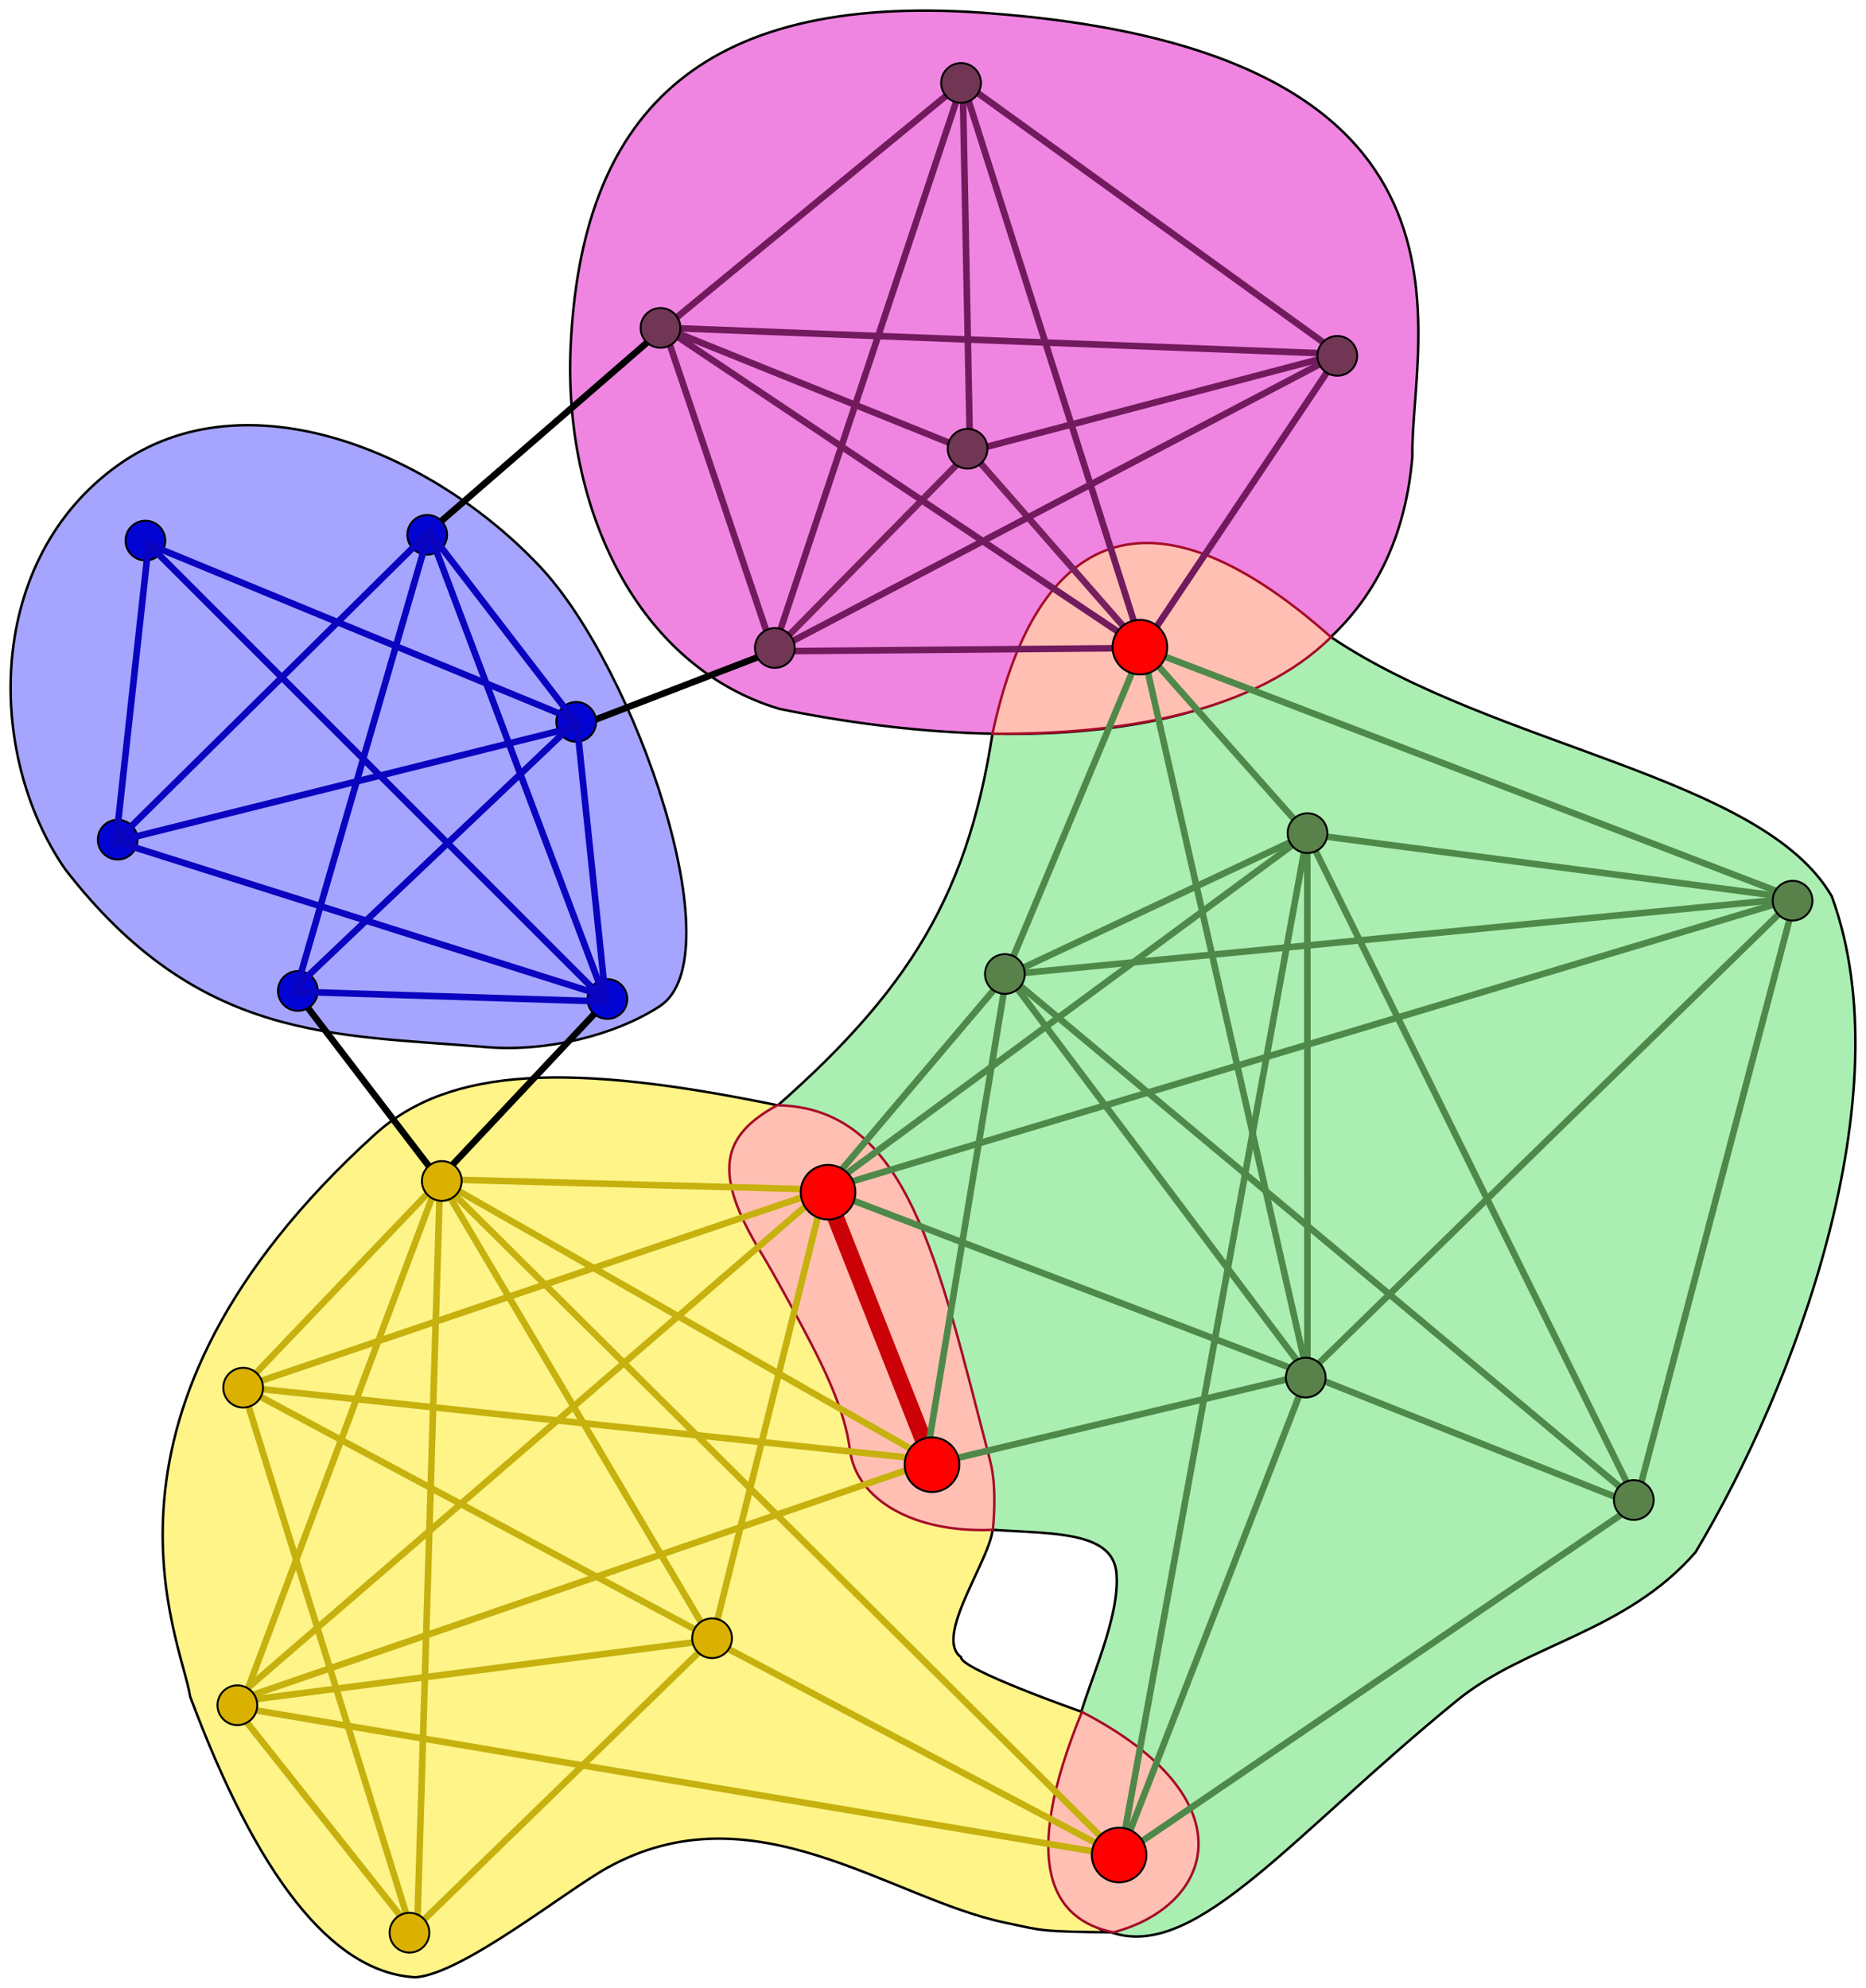 <?xml version="1.0" encoding="UTF-8" standalone="no"?>
<!-- Created with Inkscape (http://www.inkscape.org/) -->

<svg
   xmlns:dc="http://purl.org/dc/elements/1.1/"
   xmlns:cc="http://creativecommons.org/ns#"
   xmlns:rdf="http://www.w3.org/1999/02/22-rdf-syntax-ns#"
   xmlns:svg="http://www.w3.org/2000/svg"
   xmlns="http://www.w3.org/2000/svg"
   xmlns:sodipodi="http://sodipodi.sourceforge.net/DTD/sodipodi-0.dtd"
   xmlns:inkscape="http://www.inkscape.org/namespaces/inkscape"
   version="1.1"
   id="svg815"
   width="198.916mm"
   height="211.954mm"
   viewBox="0 0 751.808 801.085"
   sodipodi:docname="Illustration_of_overlapping_communities.svg"
   inkscape:version="0.92.2 (5c3e80d, 2017-08-06)">
  <defs
     id="defs819" />
  <sodipodi:namedview
     pagecolor="#ffffff"
     bordercolor="#666666"
     borderopacity="1"
     objecttolerance="10"
     gridtolerance="10"
     guidetolerance="10"
     inkscape:pageopacity="0"
     inkscape:pageshadow="2"
     inkscape:window-width="1920"
     inkscape:window-height="1018"
     id="namedview817"
     showgrid="false"
     inkscape:zoom="0.75978267"
     inkscape:cx="388.38872"
     inkscape:cy="436.79907"
     inkscape:window-x="-8"
     inkscape:window-y="-8"
     inkscape:window-maximized="1"
     inkscape:current-layer="svg815"
     units="mm"
     fit-margin-top="1"
     fit-margin-left="1"
     fit-margin-right="1"
     fit-margin-bottom="1" />
  <path
     style="fill:#aaefb1;fill-opacity:1;stroke:#000000;stroke-width:1px;stroke-linecap:butt;stroke-linejoin:miter;stroke-opacity:1"
     d="m 536.267,256.758 c 66.197,44.519 173.866,56.006 201.756,104.46 29.421,80.383 -15.303,198.211 -54.91,264.31 -28.117,32.329 -68.231,37.042 -95.957,59.629 -66.028,53.789 -104.406,103.921 -138.145,93.959 -33.621,-9.927 -27.692,-34.568 -14.413,-85.652 3.972,-15.281 16.882,-42.032 15.204,-59.56 -1.733,-19.977 -35.344,-14.789 -62.833,-18.696 -40.1,-5.7 -23.488,-54.739 -54.253,-60.876 -10.268,-26.255 -21.339,-52.243 -36.761,-76.78 0.356,-9.966 -5.139,-12.918 5.549,-21.889 61.976,-52.017 87.738,-91.307 98.366,-159.988 21.742,-52.018 33.524,-120.426 136.397,-38.916 z"
     id="path939"
     inkscape:connector-curvature="0"
     sodipodi:nodetypes="cccssscsccscc" />
  <path
     style="fill:#a5a5ff;fill-opacity:1;stroke:#000000;stroke-width:1px;stroke-linecap:butt;stroke-linejoin:miter;stroke-opacity:1"
     d="m 47.863,187.227 c 51.159,-36.229 126.036,-5.412 169.866,41.306 38.382,40.91 78.537,157.163 48.039,176.985 -18.318,11.905 -45.952,18.451 -69.758,16.444 C 134.791,416.802 80.114,419.955 26.226,350.239 -5.952,303.642 -5.956,225.34 47.863,187.227 Z"
     id="path989"
     inkscape:connector-curvature="0"
     sodipodi:nodetypes="sssscs" />
  <path
     style="fill:#fff488;fill-opacity:1;stroke:#000000;stroke-width:1px;stroke-linecap:butt;stroke-linejoin:miter;stroke-opacity:1"
     d="M 313.168,445.389 C 230.37,428.345 181.351,429.606 150.951,457.234 27.251,569.656 73.379,661.179 76.587,683.615 c 26.848,71.966 56.949,111.411 90.815,113.19 18.903,-1.283 60.377,-34.743 77.275,-44.119 59.053,-32.764 113.663,12.385 160.473,22.153 15.25,3.182 13.153,3.539 43.418,3.869 -27.318,0.297 -12.668,-88.841 -12.668,-88.841 0,0 -49.16,-17.27 -48.698,-22.046 -13.876,-10.114 24.918,-55.526 8.845,-57.22 -12.656,-1.334 -22.788,-2.251 -35.169,-4.64 z"
     id="path965"
     inkscape:connector-curvature="0"
     sodipodi:nodetypes="csccsscccscc" />
  <path
     style="fill:none;stroke:#000000;stroke-width:2.646;stroke-linecap:butt;stroke-linejoin:miter;stroke-miterlimit:4;stroke-dasharray:none;stroke-opacity:1"
     d="m 119.105,399.652 57.724,75.574"
     id="path995"
     inkscape:connector-curvature="0" />
  <path
     style="fill:#ffc0b3;fill-opacity:1;stroke:#a50c29;stroke-width:1px;stroke-linecap:butt;stroke-linejoin:miter;stroke-opacity:1"
     d="m 313.168,445.389 c 52.706,1.011 64.671,62.65 85.748,143.246 2.168,8.291 1.937,18.943 1.119,27.856 -31.834,1.367 -55.064,-12.018 -57.65,-32.375 -1.167,-9.188 -4.471,-21.137 -15.397,-42.318 -4.693,-9.098 -14.834,-27.933 -20.253,-36.797 -20.2,-33.041 -15.661,-47.529 6.433,-59.612 z"
     id="path941"
     inkscape:connector-curvature="0"
     sodipodi:nodetypes="cscsssc" />
  <path
     style="fill:#ffc0b3;fill-opacity:1;stroke:#a50c29;stroke-width:1px;stroke-linecap:butt;stroke-linejoin:miter;stroke-opacity:1"
     d="m 448.569,778.708 c 40.58,-10.734 55.129,-53.683 -12.668,-88.841 -25.243,61.681 -11.794,83.842 12.668,88.841 z"
     id="path945"
     inkscape:connector-curvature="0"
     sodipodi:nodetypes="ccc" />
  <path
     style="fill:none;stroke:#cb0107;stroke-width:6.803;stroke-linecap:butt;stroke-linejoin:miter;stroke-miterlimit:4;stroke-dasharray:none;stroke-opacity:1"
     d="m 332.251,479.413 45.08,114.373"
     id="path943"
     inkscape:connector-curvature="0" />
  <path
     style="fill:#ef85e1;fill-opacity:1;stroke:#000000;stroke-width:1px;stroke-linecap:butt;stroke-linejoin:miter;stroke-opacity:1"
     d="M 229.921,139.38 C 234.241,47.821 279.61,-3.026 395.758,5.131 607.681,20.014 568.218,135.75 569.039,183.965 558.93,305.079 414.741,306.389 314.047,285.667 256.509,268.487 226.855,204.363 229.921,139.38 Z"
     id="path905"
     inkscape:connector-curvature="0"
     sodipodi:nodetypes="ssccs" />
  <path
     style="fill:none;stroke:#000000;stroke-width:2.646;stroke-linecap:butt;stroke-linejoin:miter;stroke-miterlimit:4;stroke-dasharray:none;stroke-opacity:1"
     d="m 172.904,214.237 94.667,-82.162"
     id="path991"
     inkscape:connector-curvature="0" />
  <path
     style="fill:#ffc0b3;fill-opacity:1;stroke:#a50c29;stroke-width:1px;stroke-linecap:butt;stroke-linejoin:miter;stroke-opacity:1"
     d="m 399.871,295.675 c 16.353,-76.879 59.744,-107.104 136.397,-38.916 -29.703,29.351 -81.6,39.398 -136.397,38.916 z"
     id="path909"
     inkscape:connector-curvature="0"
     sodipodi:nodetypes="ccc" />
  <path
     style="fill:#802662;fill-opacity:1;stroke:#711a5d;stroke-width:2.646;stroke-linecap:butt;stroke-linejoin:miter;stroke-miterlimit:4;stroke-dasharray:none;stroke-opacity:1"
     d="m 267.57,132.075 c 90.672,3.519 181.344,7.038 272.016,10.558"
     id="path864"
     inkscape:connector-curvature="0"
     sodipodi:nodetypes="cc" />
  <path
     style="fill:none;stroke:#000000;stroke-width:2.646;stroke-linecap:butt;stroke-linejoin:miter;stroke-miterlimit:4;stroke-dasharray:none;stroke-opacity:1"
     d="m 233.144,292.581 78.379,-30.14"
     id="path993"
     inkscape:connector-curvature="0" />
  <path
     style="fill:none;stroke:#772060;stroke-width:2.646;stroke-linecap:butt;stroke-linejoin:miter;stroke-miterlimit:4;stroke-dasharray:none;stroke-opacity:1"
     d="m 390.822,181.826 69.428,79.299"
     id="path885"
     inkscape:connector-curvature="0" />
  <path
     style="fill:none;stroke:#711a5d;stroke-width:2.646;stroke-linecap:butt;stroke-linejoin:miter;stroke-miterlimit:4;stroke-dasharray:none;stroke-opacity:1"
     d="m 387.861,33.1 72.389,228.026 79.337,-118.493"
     id="path887"
     inkscape:connector-curvature="0" />
  <path
     style="fill:none;stroke:#711a5d;stroke-width:2.646;stroke-linecap:butt;stroke-linejoin:miter;stroke-miterlimit:4;stroke-dasharray:none;stroke-opacity:1"
     d="M 460.25,261.125 311.523,262.442 267.57,132.075"
     id="path889"
     inkscape:connector-curvature="0" />
  <path
     style="fill:none;stroke:#772060;stroke-width:2.646;stroke-linecap:butt;stroke-linejoin:miter;stroke-miterlimit:4;stroke-dasharray:none;stroke-opacity:1"
     d="m 311.523,262.442 79.299,-80.615"
     id="path891"
     inkscape:connector-curvature="0" />
  <path
     style="fill:none;stroke:#711a5d;stroke-width:2.646;stroke-linecap:butt;stroke-linejoin:miter;stroke-miterlimit:4;stroke-dasharray:none;stroke-opacity:1"
     d="m 387.861,33.1 151.726,109.533"
     id="path879"
     inkscape:connector-curvature="0" />
  <path
     style="fill:none;stroke:#711a5d;stroke-width:2.646;stroke-linecap:butt;stroke-linejoin:miter;stroke-miterlimit:4;stroke-dasharray:none;stroke-opacity:1"
     d="m 267.57,132.075 120.29,-98.976 2.961,148.727"
     id="path881"
     inkscape:connector-curvature="0" />
  <path
     style="fill:none;stroke:#711a5d;stroke-width:2.646;stroke-linecap:butt;stroke-linejoin:miter;stroke-miterlimit:4;stroke-dasharray:none;stroke-opacity:1"
     d="m 387.861,33.1 -76.338,229.342"
     id="path883"
     inkscape:connector-curvature="0" />
  <path
     style="fill:none;stroke:#711a5d;stroke-width:2.646;stroke-linecap:butt;stroke-linejoin:miter;stroke-miterlimit:4;stroke-dasharray:none;stroke-opacity:1"
     d="M 460.25,261.125 267.57,132.075 390.822,181.826 539.586,142.633 311.523,262.442"
     id="path893"
     inkscape:connector-curvature="0" />
  <path
     style="fill:#703654;fill-opacity:1;stroke:#000000;stroke-width:0.779;stroke-linecap:round;stroke-miterlimit:4;stroke-dasharray:none;stroke-opacity:1"
     id="path843-7"
     sodipodi:type="arc"
     sodipodi:cx="389.8349"
     sodipodi:cy="180.83932"
     sodipodi:rx="8"
     sodipodi:ry="8"
     sodipodi:start="0"
     sodipodi:end="6.272277"
     sodipodi:open="true"
     d="m 397.835,180.839 a 8,8 0 0 1 -7.978,8 8,8 0 0 1 -8.022,-7.956 8,8 0 0 1 7.934,-8.043 8,8 0 0 1 8.065,7.912" />
  <path
     style="fill:#703654;fill-opacity:1;stroke:#000000;stroke-width:0.779;stroke-linecap:round;stroke-miterlimit:4;stroke-dasharray:none;stroke-opacity:1"
     id="path866"
     sodipodi:type="arc"
     sodipodi:cx="387.20258"
     sodipodi:cy="33.428738"
     sodipodi:rx="8"
     sodipodi:ry="8"
     sodipodi:start="0"
     sodipodi:end="6.272277"
     sodipodi:open="true"
     d="m 395.203,33.429 a 8,8 0 0 1 -7.978,8 8,8 0 0 1 -8.022,-7.956 8,8 0 0 1 7.934,-8.043 8,8 0 0 1 8.065,7.912" />
  <path
     style="fill:#703654;fill-opacity:1;stroke:#000000;stroke-width:0.779;stroke-linecap:round;stroke-miterlimit:4;stroke-dasharray:none;stroke-opacity:1"
     id="path843"
     sodipodi:type="arc"
     sodipodi:cx="538.7926"
     sodipodi:cy="143.40958"
     sodipodi:rx="8"
     sodipodi:ry="8"
     sodipodi:start="0"
     sodipodi:end="6.272277"
     sodipodi:open="true"
     d="m 546.793,143.41 a 8,8 0 0 1 -7.978,8 8,8 0 0 1 -8.022,-7.956 8,8 0 0 1 7.934,-8.043 8,8 0 0 1 8.065,7.912" />
  <path
     d="m 274.115,132.141 a 8,8 0 0 1 -7.978,8 8,8 0 0 1 -8.022,-7.956 8,8 0 0 1 7.934,-8.043 8,8 0 0 1 8.065,7.912"
     sodipodi:open="true"
     sodipodi:end="6.272277"
     sodipodi:start="0"
     sodipodi:ry="8"
     sodipodi:rx="8"
     sodipodi:cy="132.14119"
     sodipodi:cx="266.1153"
     sodipodi:type="arc"
     id="path860"
     style="fill:#703654;fill-opacity:1;stroke:#000000;stroke-width:0.779;stroke-linecap:round;stroke-miterlimit:4;stroke-dasharray:none;stroke-opacity:1" />
  <path
     style="fill:#703654;fill-opacity:1;stroke:#000000;stroke-width:0.779;stroke-linecap:round;stroke-miterlimit:4;stroke-dasharray:none;stroke-opacity:1"
     id="path862"
     sodipodi:type="arc"
     sodipodi:cx="312.18112"
     sodipodi:cy="261.12546"
     sodipodi:rx="8"
     sodipodi:ry="8"
     sodipodi:start="0"
     sodipodi:end="6.272277"
     sodipodi:open="true"
     d="m 320.181,261.125 a 8,8 0 0 1 -7.978,8 8,8 0 0 1 -8.022,-7.956 8,8 0 0 1 7.934,-8.043 8,8 0 0 1 8.065,7.912" />
  <path
     style="fill:none;stroke:#4f894a;stroke-width:2.646;stroke-linecap:butt;stroke-linejoin:miter;stroke-miterlimit:4;stroke-dasharray:none;stroke-opacity:1"
     d="M 460.25,261.125 723.244,361.945 658.916,606.45 526.761,553.867"
     id="path927"
     inkscape:connector-curvature="0"
     sodipodi:nodetypes="cc" />
  <path
     style="fill:none;stroke:#4f894a;stroke-width:2.646;stroke-linecap:butt;stroke-linejoin:miter;stroke-miterlimit:4;stroke-dasharray:none;stroke-opacity:1"
     d="M 723.244,361.945 526.761,553.867"
     id="path929"
     inkscape:connector-curvature="0" />
  <path
     style="fill:none;stroke:#4f894a;stroke-width:2.646;stroke-linecap:butt;stroke-linejoin:miter;stroke-miterlimit:4;stroke-dasharray:none;stroke-opacity:1"
     d="M 658.916,606.45 451.377,747.912 526.761,553.867 372.736,590.628 405.629,392.742 526.761,553.867 460.25,261.125 404.971,393.4 526.716,336.147 460.25,261.125"
     id="path931"
     inkscape:connector-curvature="0" />
  <path
     style="fill:none;stroke:#4f894a;stroke-width:2.646;stroke-linecap:butt;stroke-linejoin:miter;stroke-miterlimit:4;stroke-dasharray:none;stroke-opacity:1"
     d="M 405.629,392.742 332.251,479.413 526.716,336.147 451.377,747.912"
     id="path933"
     inkscape:connector-curvature="0" />
  <path
     style="fill:none;stroke:#4f894a;stroke-width:2.646;stroke-linecap:butt;stroke-linejoin:miter;stroke-miterlimit:4;stroke-dasharray:none;stroke-opacity:1"
     d="m 658.916,604.45 -132.2,-268.303 0.045,217.72 -194.51,-74.454 390.992,-117.468 -196.527,-25.798"
     id="path935"
     inkscape:connector-curvature="0" />
  <path
     style="fill:none;stroke:#4f894a;stroke-width:2.646;stroke-linecap:butt;stroke-linejoin:miter;stroke-miterlimit:4;stroke-dasharray:none;stroke-opacity:1"
     d="M 723.244,361.945 405.629,392.742 658.916,604.45"
     id="path937"
     inkscape:connector-curvature="0" />
  <path
     style="fill:#ff0000;fill-opacity:1;stroke:#000000;stroke-width:0.779;stroke-linecap:round;stroke-miterlimit:4;stroke-dasharray:none;stroke-opacity:1"
     id="path903"
     sodipodi:type="arc"
     sodipodi:cx="459.26266"
     sodipodi:cy="260.79639"
     sodipodi:rx="11"
     sodipodi:ry="11"
     sodipodi:start="0"
     sodipodi:end="6.272277"
     sodipodi:open="true"
     d="m 470.263,260.796 a 11,11 0 0 1 -10.97,11 11,11 0 0 1 -11.03,-10.94 11,11 0 0 1 10.91,-11.06 11,11 0 0 1 11.089,10.88" />
  <path
     d="m 534.783,335.741 a 8,8 0 0 1 -7.978,8 8,8 0 0 1 -8.022,-7.956 8,8 0 0 1 7.934,-8.043 8,8 0 0 1 8.065,7.912"
     sodipodi:open="true"
     sodipodi:end="6.272277"
     sodipodi:start="0"
     sodipodi:ry="8"
     sodipodi:rx="8"
     sodipodi:cy="335.74088"
     sodipodi:cx="526.78345"
     sodipodi:type="arc"
     id="path911"
     style="fill:#59824b;fill-opacity:1;stroke:#000000;stroke-width:0.779;stroke-linecap:round;stroke-miterlimit:4;stroke-dasharray:none;stroke-opacity:1" />
  <path
     style="fill:#59824b;fill-opacity:1;stroke:#000000;stroke-width:0.779;stroke-linecap:round;stroke-miterlimit:4;stroke-dasharray:none;stroke-opacity:1"
     id="path913"
     sodipodi:type="arc"
     sodipodi:cx="722.22406"
     sodipodi:cy="362.96298"
     sodipodi:rx="8"
     sodipodi:ry="8"
     sodipodi:start="0"
     sodipodi:end="6.272277"
     sodipodi:open="true"
     d="m 730.224,362.963 a 8,8 0 0 1 -7.978,8 8,8 0 0 1 -8.022,-7.956 8,8 0 0 1 7.934,-8.043 8,8 0 0 1 8.065,7.912" />
  <path
     d="m 666.241,604.472 a 8,8 0 0 1 -7.978,8 8,8 0 0 1 -8.022,-7.956 8,8 0 0 1 7.934,-8.043 8,8 0 0 1 8.065,7.912"
     sodipodi:open="true"
     sodipodi:end="6.272277"
     sodipodi:start="0"
     sodipodi:ry="8"
     sodipodi:rx="8"
     sodipodi:cy="604.4718"
     sodipodi:cx="658.24054"
     sodipodi:type="arc"
     id="path915"
     style="fill:#59824b;fill-opacity:1;stroke:#000000;stroke-width:0.779;stroke-linecap:round;stroke-miterlimit:4;stroke-dasharray:none;stroke-opacity:1" />
  <path
     style="fill:#59824b;fill-opacity:1;stroke:#000000;stroke-width:0.779;stroke-linecap:round;stroke-miterlimit:4;stroke-dasharray:none;stroke-opacity:1"
     id="path917"
     sodipodi:type="arc"
     sodipodi:cx="526.08545"
     sodipodi:cy="555.1463"
     sodipodi:rx="8"
     sodipodi:ry="8"
     sodipodi:start="0"
     sodipodi:end="6.272277"
     sodipodi:open="true"
     d="m 534.085,555.146 a 8,8 0 0 1 -7.978,8 8,8 0 0 1 -8.022,-7.956 8,8 0 0 1 7.934,-8.043 8,8 0 0 1 8.065,7.912" />
  <path
     d="m 412.866,392.512 a 8,8 0 0 1 -7.978,8 8,8 0 0 1 -8.022,-7.956 8,8 0 0 1 7.934,-8.043 8,8 0 0 1 8.065,7.912"
     sodipodi:open="true"
     sodipodi:end="6.272277"
     sodipodi:start="0"
     sodipodi:ry="8"
     sodipodi:rx="8"
     sodipodi:cy="392.51175"
     sodipodi:cx="404.86572"
     sodipodi:type="arc"
     id="path919"
     style="fill:#59824b;fill-opacity:1;stroke:#000000;stroke-width:0.779;stroke-linecap:round;stroke-miterlimit:4;stroke-dasharray:none;stroke-opacity:1" />
  <path
     style="fill:none;stroke:#c6b10e;stroke-width:2.646;stroke-linecap:butt;stroke-linejoin:miter;stroke-miterlimit:4;stroke-dasharray:none;stroke-opacity:1"
     d="m 97.723,558.986 79.572,-83.295 -9.307,304.794 -74.919,-94.463 193.579,-25.128 164.729,87.018 -274.548,-272.686 155.422,4.188 -45.137,181.015 z"
     id="path957"
     inkscape:connector-curvature="0" />
  <path
     style="fill:none;stroke:#000000;stroke-width:2.646;stroke-linecap:butt;stroke-linejoin:miter;stroke-miterlimit:4;stroke-dasharray:none;stroke-opacity:1"
     d="m 244.141,403.6 -67.312,71.625"
     id="path997"
     inkscape:connector-curvature="0" />
  <path
     style="fill:none;stroke:#c6b10e;stroke-width:2.646;stroke-linecap:butt;stroke-linejoin:miter;stroke-miterlimit:4;stroke-dasharray:none;stroke-opacity:1"
     d="M 97.723,558.986 165.894,778.391 286.649,660.894 177.295,475.691 375.686,588.851 93.069,686.022 332.251,479.413 Z"
     id="path959"
     inkscape:connector-curvature="0" />
  <path
     style="fill:none;stroke:#c6b10e;stroke-width:2.646;stroke-linecap:butt;stroke-linejoin:miter;stroke-miterlimit:4;stroke-dasharray:none;stroke-opacity:1"
     d="M 451.377,747.912 96.988,688.221 176.83,475.225"
     id="path961"
     inkscape:connector-curvature="0" />
  <path
     style="fill:none;stroke:#c6b10e;stroke-width:2.646;stroke-linecap:butt;stroke-linejoin:miter;stroke-miterlimit:4;stroke-dasharray:none;stroke-opacity:1"
     d="M 97.723,558.986 370.421,587.864"
     id="path963"
     inkscape:connector-curvature="0" />
  <path
     d="m 344.622,480.434 a 11,11 0 0 1 -10.97,11 11,11 0 0 1 -11.03,-10.94 11,11 0 0 1 10.91,-11.06 11,11 0 0 1 11.089,10.88"
     sodipodi:open="true"
     sodipodi:end="6.272277"
     sodipodi:start="0"
     sodipodi:ry="11"
     sodipodi:rx="11"
     sodipodi:cy="480.43445"
     sodipodi:cx="333.62225"
     sodipodi:type="arc"
     id="path921"
     style="fill:#ff0000;fill-opacity:1;stroke:#000000;stroke-width:0.779;stroke-linecap:round;stroke-miterlimit:4;stroke-dasharray:none;stroke-opacity:1" />
  <path
     style="fill:#ff0000;fill-opacity:1;stroke:#000000;stroke-width:0.779;stroke-linecap:round;stroke-miterlimit:4;stroke-dasharray:none;stroke-opacity:1"
     id="path923"
     sodipodi:type="arc"
     sodipodi:cx="375.50238"
     sodipodi:cy="590.25348"
     sodipodi:rx="11"
     sodipodi:ry="11"
     sodipodi:start="0"
     sodipodi:end="6.272277"
     sodipodi:open="true"
     d="m 386.502,590.253 a 11,11 0 0 1 -10.97,11 11,11 0 0 1 -11.03,-10.94 11,11 0 0 1 10.91,-11.06 11,11 0 0 1 11.089,10.88" />
  <path
     d="m 461.887,747.537 a 11,11 0 0 1 -10.97,11 11,11 0 0 1 -11.03,-10.94 11,11 0 0 1 10.91,-11.06 11,11 0 0 1 11.089,10.88"
     sodipodi:open="true"
     sodipodi:end="6.272277"
     sodipodi:start="0"
     sodipodi:ry="11"
     sodipodi:rx="11"
     sodipodi:cy="747.53668"
     sodipodi:cx="450.88663"
     sodipodi:type="arc"
     id="path925"
     style="fill:#ff0000;fill-opacity:1;stroke:#000000;stroke-width:0.779;stroke-linecap:round;stroke-miterlimit:4;stroke-dasharray:none;stroke-opacity:1" />
  <path
     style="fill:#dab101;fill-opacity:1;stroke:#000000;stroke-width:0.779;stroke-linecap:round;stroke-miterlimit:4;stroke-dasharray:none;stroke-opacity:1"
     id="path947"
     sodipodi:type="arc"
     sodipodi:cx="177.9995"
     sodipodi:cy="475.91254"
     sodipodi:rx="8"
     sodipodi:ry="8"
     sodipodi:start="0"
     sodipodi:end="6.272277"
     sodipodi:open="true"
     d="m 186,475.913 a 8,8 0 0 1 -7.978,8 8,8 0 0 1 -8.022,-7.956 8,8 0 0 1 7.934,-8.043 8,8 0 0 1 8.065,7.912" />
  <path
     style="fill:#dab101;fill-opacity:1;stroke:#000000;stroke-width:0.779;stroke-linecap:round;stroke-miterlimit:4;stroke-dasharray:none;stroke-opacity:1"
     id="path955"
     sodipodi:type="arc"
     sodipodi:cx="286.88785"
     sodipodi:cy="660.18512"
     sodipodi:rx="8"
     sodipodi:ry="8"
     sodipodi:start="0"
     sodipodi:end="6.272277"
     sodipodi:open="true"
     d="m 294.888,660.185 a 8,8 0 0 1 -7.978,8 8,8 0 0 1 -8.022,-7.956 8,8 0 0 1 7.934,-8.043 8,8 0 0 1 8.065,7.912" />
  <path
     d="m 105.962,559.207 a 8,8 0 0 1 -7.978,8 8,8 0 0 1 -8.022,-7.956 8,8 0 0 1 7.934,-8.043 8,8 0 0 1 8.065,7.912"
     sodipodi:open="true"
     sodipodi:end="6.272277"
     sodipodi:start="0"
     sodipodi:ry="8"
     sodipodi:rx="8"
     sodipodi:cy="559.20746"
     sodipodi:cx="97.961868"
     sodipodi:type="arc"
     id="path949"
     style="fill:#dab101;fill-opacity:1;stroke:#000000;stroke-width:0.779;stroke-linecap:round;stroke-miterlimit:4;stroke-dasharray:none;stroke-opacity:1" />
  <path
     style="fill:#dab101;fill-opacity:1;stroke:#000000;stroke-width:0.779;stroke-linecap:round;stroke-miterlimit:4;stroke-dasharray:none;stroke-opacity:1"
     id="path951"
     sodipodi:type="arc"
     sodipodi:cx="95.635193"
     sodipodi:cy="687.17456"
     sodipodi:rx="8"
     sodipodi:ry="8"
     sodipodi:start="0"
     sodipodi:end="6.272277"
     sodipodi:open="true"
     d="m 103.635,687.175 a 8,8 0 0 1 -7.978,8 8,8 0 0 1 -8.022,-7.956 8,8 0 0 1 7.934,-8.043 8,8 0 0 1 8.065,7.912" />
  <path
     d="m 172.97,778.846 a 8,8 0 0 1 -7.978,8 8,8 0 0 1 -8.022,-7.956 8,8 0 0 1 7.934,-8.043 8,8 0 0 1 8.065,7.912"
     sodipodi:open="true"
     sodipodi:end="6.272277"
     sodipodi:start="0"
     sodipodi:ry="8"
     sodipodi:rx="8"
     sodipodi:cy="778.84552"
     sodipodi:cx="164.97012"
     sodipodi:type="arc"
     id="path953"
     style="fill:#dab101;fill-opacity:1;stroke:#000000;stroke-width:0.779;stroke-linecap:round;stroke-miterlimit:4;stroke-dasharray:none;stroke-opacity:1" />
  <path
     d="m 180.125,215.523 a 8,8 0 0 1 -7.978,8 8,8 0 0 1 -8.022,-7.956 8,8 0 0 1 7.934,-8.043 8,8 0 0 1 8.065,7.912"
     sodipodi:open="true"
     sodipodi:end="6.272277"
     sodipodi:start="0"
     sodipodi:ry="8"
     sodipodi:rx="8"
     sodipodi:cy="215.52264"
     sodipodi:cx="172.12471"
     sodipodi:type="arc"
     id="path967"
     style="fill:#0204d4;fill-opacity:1;stroke:#000000;stroke-width:0.779;stroke-linecap:round;stroke-miterlimit:4;stroke-dasharray:none;stroke-opacity:1" />
  <path
     style="fill:#0204d4;fill-opacity:1;stroke:#000000;stroke-width:0.779;stroke-linecap:round;stroke-miterlimit:4;stroke-dasharray:none;stroke-opacity:1"
     id="path969"
     sodipodi:type="arc"
     sodipodi:cx="232.15291"
     sodipodi:cy="290.90689"
     sodipodi:rx="8"
     sodipodi:ry="8"
     sodipodi:start="0"
     sodipodi:end="6.272277"
     sodipodi:open="true"
     d="m 240.153,290.907 a 8,8 0 0 1 -7.978,8 8,8 0 0 1 -8.022,-7.956 8,8 0 0 1 7.934,-8.043 8,8 0 0 1 8.065,7.912" />
  <path
     d="m 252.717,402.587 a 8,8 0 0 1 -7.978,8 8,8 0 0 1 -8.022,-7.956 8,8 0 0 1 7.934,-8.043 8,8 0 0 1 8.065,7.912"
     sodipodi:open="true"
     sodipodi:end="6.272277"
     sodipodi:start="0"
     sodipodi:ry="8"
     sodipodi:rx="8"
     sodipodi:cy="402.58728"
     sodipodi:cx="244.71695"
     sodipodi:type="arc"
     id="path971"
     style="fill:#0204d4;fill-opacity:1;stroke:#000000;stroke-width:0.779;stroke-linecap:round;stroke-miterlimit:4;stroke-dasharray:none;stroke-opacity:1" />
  <path
     style="fill:#0204d4;fill-opacity:1;stroke:#000000;stroke-width:0.779;stroke-linecap:round;stroke-miterlimit:4;stroke-dasharray:none;stroke-opacity:1"
     id="path973"
     sodipodi:type="arc"
     sodipodi:cx="120.00718"
     sodipodi:cy="399.32993"
     sodipodi:rx="8"
     sodipodi:ry="8"
     sodipodi:start="0"
     sodipodi:end="6.272277"
     sodipodi:open="true"
     d="m 128.007,399.33 a 8,8 0 0 1 -7.978,8 8,8 0 0 1 -8.022,-7.956 8,8 0 0 1 7.934,-8.043 8,8 0 0 1 8.065,7.912" />
  <path
     d="m 55.415,338.371 a 8,8 0 0 1 -7.978,8 8,8 0 0 1 -8.022,-7.956 8,8 0 0 1 7.934,-8.043 8,8 0 0 1 8.065,7.912"
     sodipodi:open="true"
     sodipodi:end="6.272277"
     sodipodi:start="0"
     sodipodi:ry="8"
     sodipodi:rx="8"
     sodipodi:cy="338.37106"
     sodipodi:cx="47.414928"
     sodipodi:type="arc"
     id="path975"
     style="fill:#0204d4;fill-opacity:1;stroke:#000000;stroke-width:0.779;stroke-linecap:round;stroke-miterlimit:4;stroke-dasharray:none;stroke-opacity:1" />
  <path
     style="fill:#0204d4;fill-opacity:1;stroke:#000000;stroke-width:0.779;stroke-linecap:round;stroke-miterlimit:4;stroke-dasharray:none;stroke-opacity:1"
     id="path977"
     sodipodi:type="arc"
     sodipodi:cx="58.58297"
     sodipodi:cy="217.84932"
     sodipodi:rx="8"
     sodipodi:ry="8"
     sodipodi:start="0"
     sodipodi:end="6.272277"
     sodipodi:open="true"
     d="m 66.583,217.849 a 8,8 0 0 1 -7.978,8 8,8 0 0 1 -8.022,-7.956 8,8 0 0 1 7.934,-8.043 8,8 0 0 1 8.065,7.912" />
  <path
     style="fill:none;stroke:#0a03bf;stroke-width:2.646;stroke-linecap:butt;stroke-linejoin:miter;stroke-miterlimit:4;stroke-dasharray:none;stroke-opacity:1"
     d="M 59.878,219.337 232.296,290.41 244.141,403.6 119.105,399.652 172.904,214.237 46.716,339.108 Z"
     id="path979"
     inkscape:connector-curvature="0"
     sodipodi:nodetypes="ccccccc" />
  <path
     style="fill:none;stroke:#0a03bf;stroke-width:2.646;stroke-linecap:butt;stroke-linejoin:miter;stroke-miterlimit:4;stroke-dasharray:none;stroke-opacity:1"
     d="M 46.716,339.108 233.144,292.581 172.904,214.237 244.141,403.6 59.878,219.337"
     id="path983"
     inkscape:connector-curvature="0" />
  <path
     style="fill:none;stroke:#0a03bf;stroke-width:2.646;stroke-linecap:butt;stroke-linejoin:miter;stroke-miterlimit:4;stroke-dasharray:none;stroke-opacity:1"
     d="M 232.296,290.41 119.27,397.842"
     id="path985"
     inkscape:connector-curvature="0"
     sodipodi:nodetypes="cc" />
  <path
     style="fill:none;stroke:#0a03bf;stroke-width:2.646;stroke-linecap:butt;stroke-linejoin:miter;stroke-miterlimit:4;stroke-dasharray:none;stroke-opacity:1"
     d="m 46.716,339.108 198.083,62.682"
     id="path987"
     inkscape:connector-curvature="0" />
</svg>
